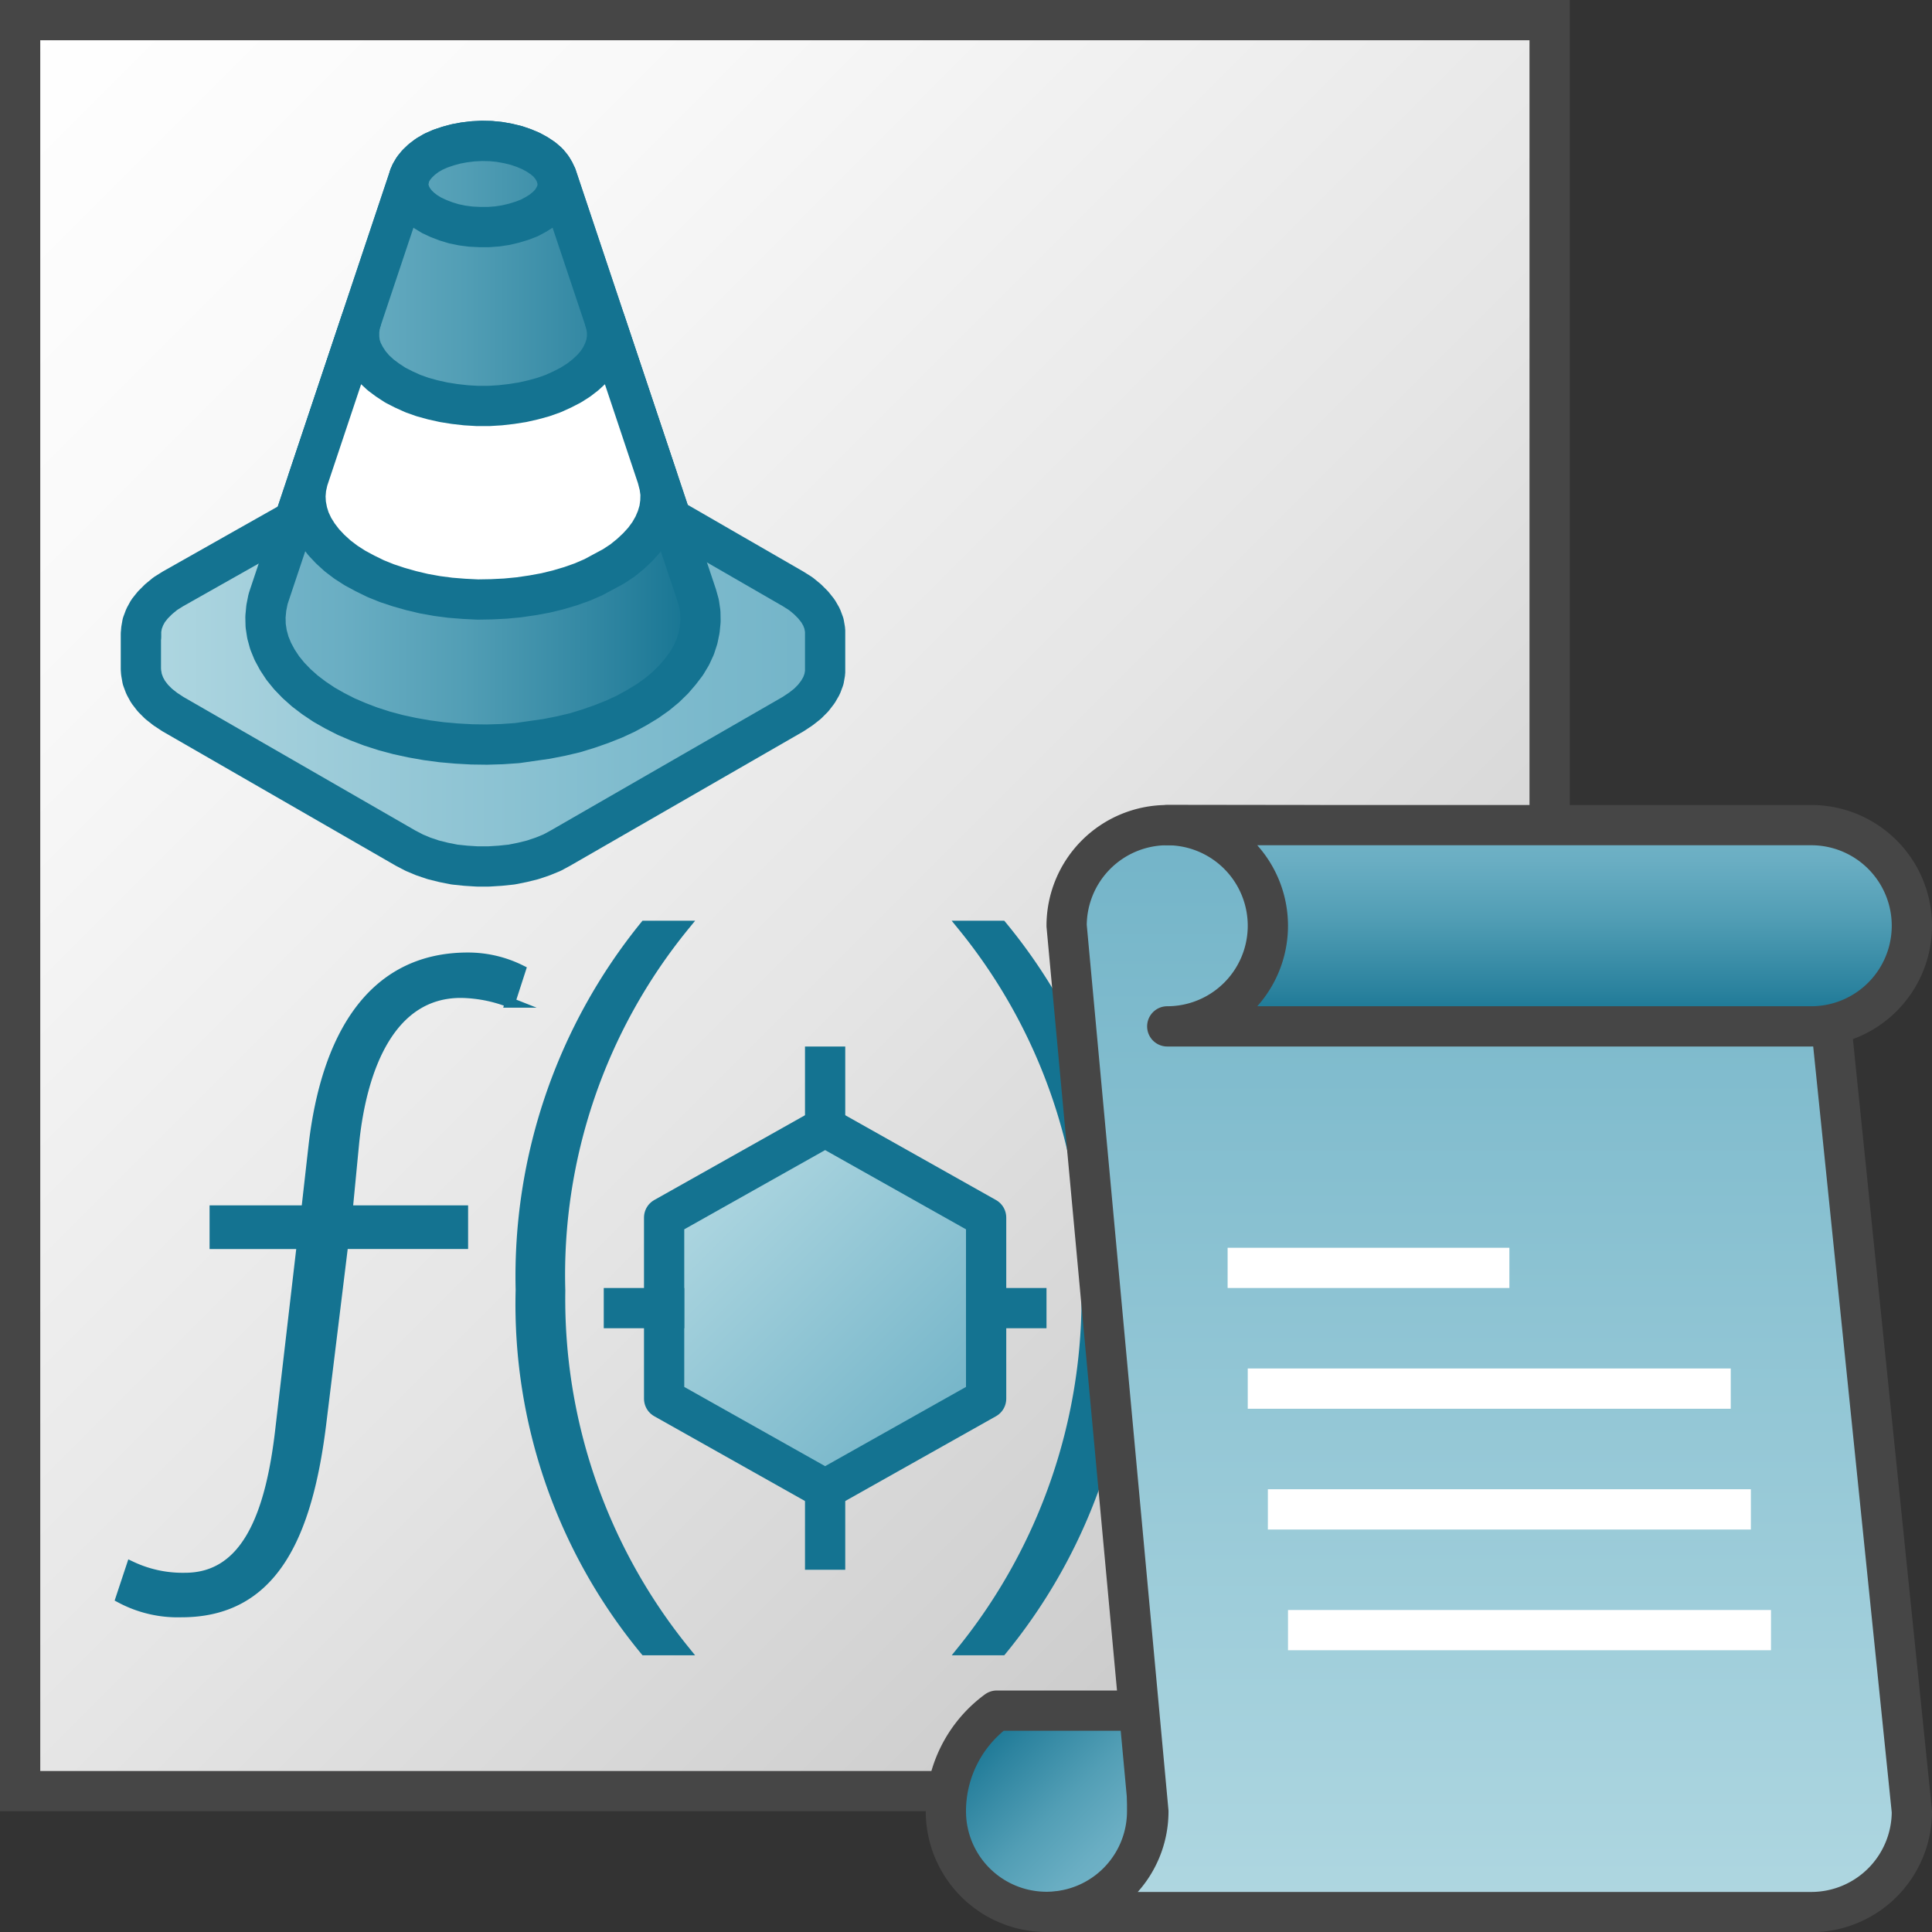 <svg id="Layer_1" data-name="Layer 1" xmlns="http://www.w3.org/2000/svg" xmlns:xlink="http://www.w3.org/1999/xlink" viewBox="0 0 48 48">
    <rect x="0" y="0" width="48" height="48" fill="#333333" stroke="none"/>
    <linearGradient id="paper_gradient" data-name="paper gradient" x1="-1" y1="2" x2="40" y2="43" gradientUnits="userSpaceOnUse">
      <stop offset="0" stop-color="#fff"/>
      <stop offset="0.221" stop-color="#f8f8f8"/>
      <stop offset="0.541" stop-color="#e5e5e5"/>
      <stop offset="0.92" stop-color="#c6c6c6"/>
      <stop offset="1" stop-color="#bebebe"/>
    </linearGradient>
    <linearGradient id="Light_Blue_Grad" data-name="Light Blue Grad" x1="17.375" y1="29.375" x2="23.625" y2="35.625" gradientUnits="userSpaceOnUse">
      <stop offset="0" stop-color="#afd7e1"/>
      <stop offset="1" stop-color="#73b4c8"/>
    </linearGradient>
    <linearGradient id="linear-gradient" x1="24.475" y1="42.742" x2="28.134" y2="46.402" gradientUnits="userSpaceOnUse">
      <stop offset="0" stop-color="#147391"/>
      <stop offset="0.191" stop-color="#2c839f"/>
      <stop offset="0.543" stop-color="#529eb5"/>
      <stop offset="0.825" stop-color="#6aaec3"/>
      <stop offset="1" stop-color="#73b4c8"/>
    </linearGradient>
    <linearGradient id="Light_Blue_Grad-2" x1="36.766" y1="47.505" x2="36.766" y2="20.5" xlink:href="#Light_Blue_Grad"/>
    <linearGradient id="linear-gradient-2" x1="38.25" y1="25.5" x2="38.25" y2="20.5" xlink:href="#linear-gradient"/>
    <linearGradient id="New_Gradient_Swatch_4" data-name="New Gradient Swatch 4" x1="3.5" y1="12.514" x2="20.5" y2="12.514" gradientUnits="userSpaceOnUse">
      <stop offset="0" stop-color="#afd7e1"/>
      <stop offset="0.159" stop-color="#a4d0dc"/>
      <stop offset="0.706" stop-color="#80bcce"/>
      <stop offset="1" stop-color="#73b4c8"/>
    </linearGradient>
    <linearGradient id="Dark_Blue_Grad" data-name="Dark Blue Grad" x1="6.595" y1="10.999" x2="17.406" y2="10.999" gradientUnits="userSpaceOnUse">
      <stop offset="0" stop-color="#73b4c8"/>
      <stop offset="0.175" stop-color="#6aaec3"/>
      <stop offset="0.457" stop-color="#529eb5"/>
      <stop offset="0.809" stop-color="#2c839f"/>
      <stop offset="1" stop-color="#147391"/>
    </linearGradient>
  <rect x="0.5" y="0.5" width="38" height="44" stroke="#464646" stroke-miterlimit="10" fill="url(#paper_gradient)"/>
  <path d="M20.5,28l-4,2.25v4.5l4,2.25,4-2.25v-4.5Z" stroke="#147391" stroke-linejoin="round" fill="url(#Light_Blue_Grad)"/>
  <line x1="20.5" y1="26" x2="20.5" y2="28" fill="none" stroke="#147391" stroke-linejoin="round"/>
  <line x1="20.5" y1="37" x2="20.5" y2="39" fill="none" stroke="#147391" stroke-linejoin="round"/>
  <line x1="17" y1="32.5" x2="15" y2="32.5" fill="none" stroke="#147391" stroke-linejoin="round"/>
  <line x1="26" y1="32.5" x2="24" y2="32.5" fill="none" stroke="#147391" stroke-linejoin="round"/>
  <path d="M5.332,30.072H7.609l.184-1.629C8.1,25.832,9.194,23.79,11.624,23.79a2.947,2.947,0,0,1,1.313.307l-.263.813a3.472,3.472,0,0,0-1.226-.242c-1.729,0-2.452,1.822-2.648,3.71l-.163,1.694h2.868v.834H8.528L7.99,35.293c-.35,2.941-1.248,4.763-3.48,4.763A3.017,3.017,0,0,1,3,39.705l.262-.79A2.98,2.98,0,0,0,4.598,39.2c1.532,0,2.123-1.581,2.364-3.666L7.5,30.907H5.332Z" fill="#147391" stroke="#147391" stroke-miterlimit="10" stroke-width="0.25"/>
  <path d="M17.007,23A13.713,13.713,0,0,0,13.92,32.066,13.87,13.87,0,0,0,17.007,41h-.985a13.506,13.506,0,0,1-3.086-8.956A13.816,13.816,0,0,1,16.022,23Z" fill="#147391" stroke="#147391" stroke-miterlimit="10" stroke-width="0.25"/>
  <path d="M23.907,41a13.942,13.942,0,0,0,3.086-9.022A13.713,13.713,0,0,0,23.907,23h.985A13.586,13.586,0,0,1,28,32a13.727,13.727,0,0,1-3.108,9Z" fill="#147391" stroke="#147391" stroke-miterlimit="10" stroke-width="0.25"/>
    <path d="M28.5,42.5H24.766A3.097,3.097,0,0,0,23.5,45a2.5,2.5,0,0,0,5,0Z" stroke="#464646" stroke-linejoin="round" fill="url(#linear-gradient)"/>
    <path d="M47.5,45.005a2.5,2.5,0,0,1-2.5,2.5H26.031a2.5,2.5,0,0,0,2.5-2.5L26.5,23A2.5,2.5,0,0,1,29,20.5l3.772.005L45.5,25.5Z" stroke="#464646" stroke-linejoin="round" fill="url(#Light_Blue_Grad-2)"/>
    <path d="M45,20.5H29a2.5,2.5,0,0,1,0,5H45a2.5,2.5,0,0,0,0-5Z" stroke="#464646" stroke-linejoin="round" fill="url(#linear-gradient-2)"/>
      <line x1="44" y1="40.5" x2="32" y2="40.5" fill="none" stroke="#fff" stroke-linejoin="round"/>
      <line x1="43.5" y1="37.5" x2="31.5" y2="37.5" fill="none" stroke="#fff" stroke-linejoin="round"/>
      <line x1="43" y1="34.5" x2="31" y2="34.5" fill="none" stroke="#fff" stroke-linejoin="round"/>
      <line x1="37.5" y1="31.5" x2="30.5" y2="31.5" fill="none" stroke="#fff" stroke-linejoin="round"/>
    <polygon points="20.471 15.492 20.411 15.332 20.322 15.178 20.203 15.029 20.061 14.887 19.894 14.75 19.705 14.631 16.671 12.88 13.825 4.368 13.818 4.368 13.782 4.276 13.712 4.158 13.615 4.039 13.496 3.936 13.35 3.839 13.194 3.753 13.016 3.678 12.826 3.613 12.622 3.564 12.411 3.526 12.195 3.505 11.974 3.5 11.752 3.511 11.536 3.537 11.331 3.575 11.131 3.629 10.941 3.693 10.769 3.769 10.613 3.861 10.477 3.964 10.365 4.071 10.272 4.184 10.202 4.304 10.18 4.368 10.175 4.368 7.315 12.925 4.296 14.631 4.106 14.75 3.94 14.887 3.798 15.029 3.679 15.178 3.595 15.332 3.535 15.492 3.506 15.658 3.506 15.825 3.5 15.741 3.5 16.625 3.506 16.709 3.535 16.874 3.595 17.035 3.679 17.189 3.798 17.344 3.94 17.486 4.106 17.617 4.296 17.742 10.076 21.071 10.29 21.183 10.516 21.278 10.765 21.362 11.026 21.427 11.294 21.48 11.573 21.509 11.858 21.527 12.142 21.527 12.428 21.509 12.708 21.48 12.974 21.427 13.236 21.362 13.485 21.278 13.717 21.183 13.924 21.071 19.705 17.742 19.894 17.617 20.061 17.486 20.203 17.344 20.322 17.189 20.411 17.035 20.471 16.874 20.5 16.709 20.5 16.625 20.5 15.825 20.5 15.741 20.5 15.658 20.471 15.492" stroke="#147391" stroke-linejoin="round" fill="url(#New_Gradient_Swatch_4)"/>
    <path d="M13.582,18.357l.357-.07.345-.081.335-.103.324-.113.313-.124.292-.135.275-.151.259-.157.237-.167.216-.178.195-.19.167-.194.152-.199.123-.205.097-.21.07-.216.044-.216.021-.216L17.4,15.212l-.032-.216-.059-.21L13.825,4.368h-.007l-.036-.091-.07-.118-.097-.119-.119-.103L13.35,3.839l-.157-.086-.178-.075-.19-.065-.204-.049-.211-.038-.216-.021L11.974,3.5l-.222.011-.216.026-.205.038-.199.054-.19.064-.172.076-.157.091-.135.103-.113.108-.092.113-.07.12-.022.064h-.005L6.692,14.786l-.033.102-.043.216-.021.222.005.216.033.216.059.216.086.21.114.211.135.205.157.193.183.19.205.183.227.173.249.167.265.151.286.146.303.13.312.119.336.108.34.091.351.076.362.064.367.049.373.033.378.021.378.005.373-.011.379-.026Z" stroke="#147391" stroke-linejoin="round" fill="url(#Dark_Blue_Grad)"/>
    <path d="M14.738,14.343l-.275.119-.292.103-.307.091-.313.076-.324.059-.335.049-.335.032-.341.017-.345.006-.341-.017-.34-.027-.33-.043-.329-.059-.319-.076-.307-.087-.292-.097-.28-.113-.265-.13-.249-.134-.227-.146L8.387,13.81l-.183-.167-.163-.173-.14-.184-.114-.183-.091-.194L7.637,12.72l-.038-.2-.011-.194.017-.199.043-.194.021-.064L8.971,7.972l-.027.091-.021.162v.167l.021.162.053.161.082.157.102.156.125.146.151.14.173.129.189.124.211.108.227.103.242.086.254.07.27.06.27.043.281.032.286.017h.286l.281-.017.28-.032.275-.043.265-.06.254-.07.243-.086.227-.103.21-.108.195-.124.167-.129.152-.14.129-.146.102-.156.076-.157.054-.161.026-.162V8.226l-.026-.162L15.03,7.972l1.301,3.896.054.21.027.194-.006.199-.027.194-.059.199-.081.19-.108.189-.135.184-.157.172-.178.167-.2.162-.222.146Z" fill="#fff" stroke="#147391" stroke-linecap="round" stroke-linejoin="round"/>
    <polyline points="10.167 4.391 10.143 4.557 10.153 4.681 10.191 4.81 10.251 4.929 10.337 5.048 10.445 5.156 10.575 5.258 10.725 5.35 10.899 5.431 11.083 5.501 11.277 5.56 11.487 5.603 11.697 5.63 11.919 5.641 12.141 5.641 12.357 5.625 12.567 5.593 12.773 5.544 12.967 5.485 13.15 5.415 13.313 5.328 13.458 5.237 13.588 5.129 13.69 5.021 13.766 4.903 13.825 4.778 13.852 4.654 13.857 4.524" fill="none" stroke="#147391" stroke-linecap="round" stroke-miterlimit="10"/>
</svg>
